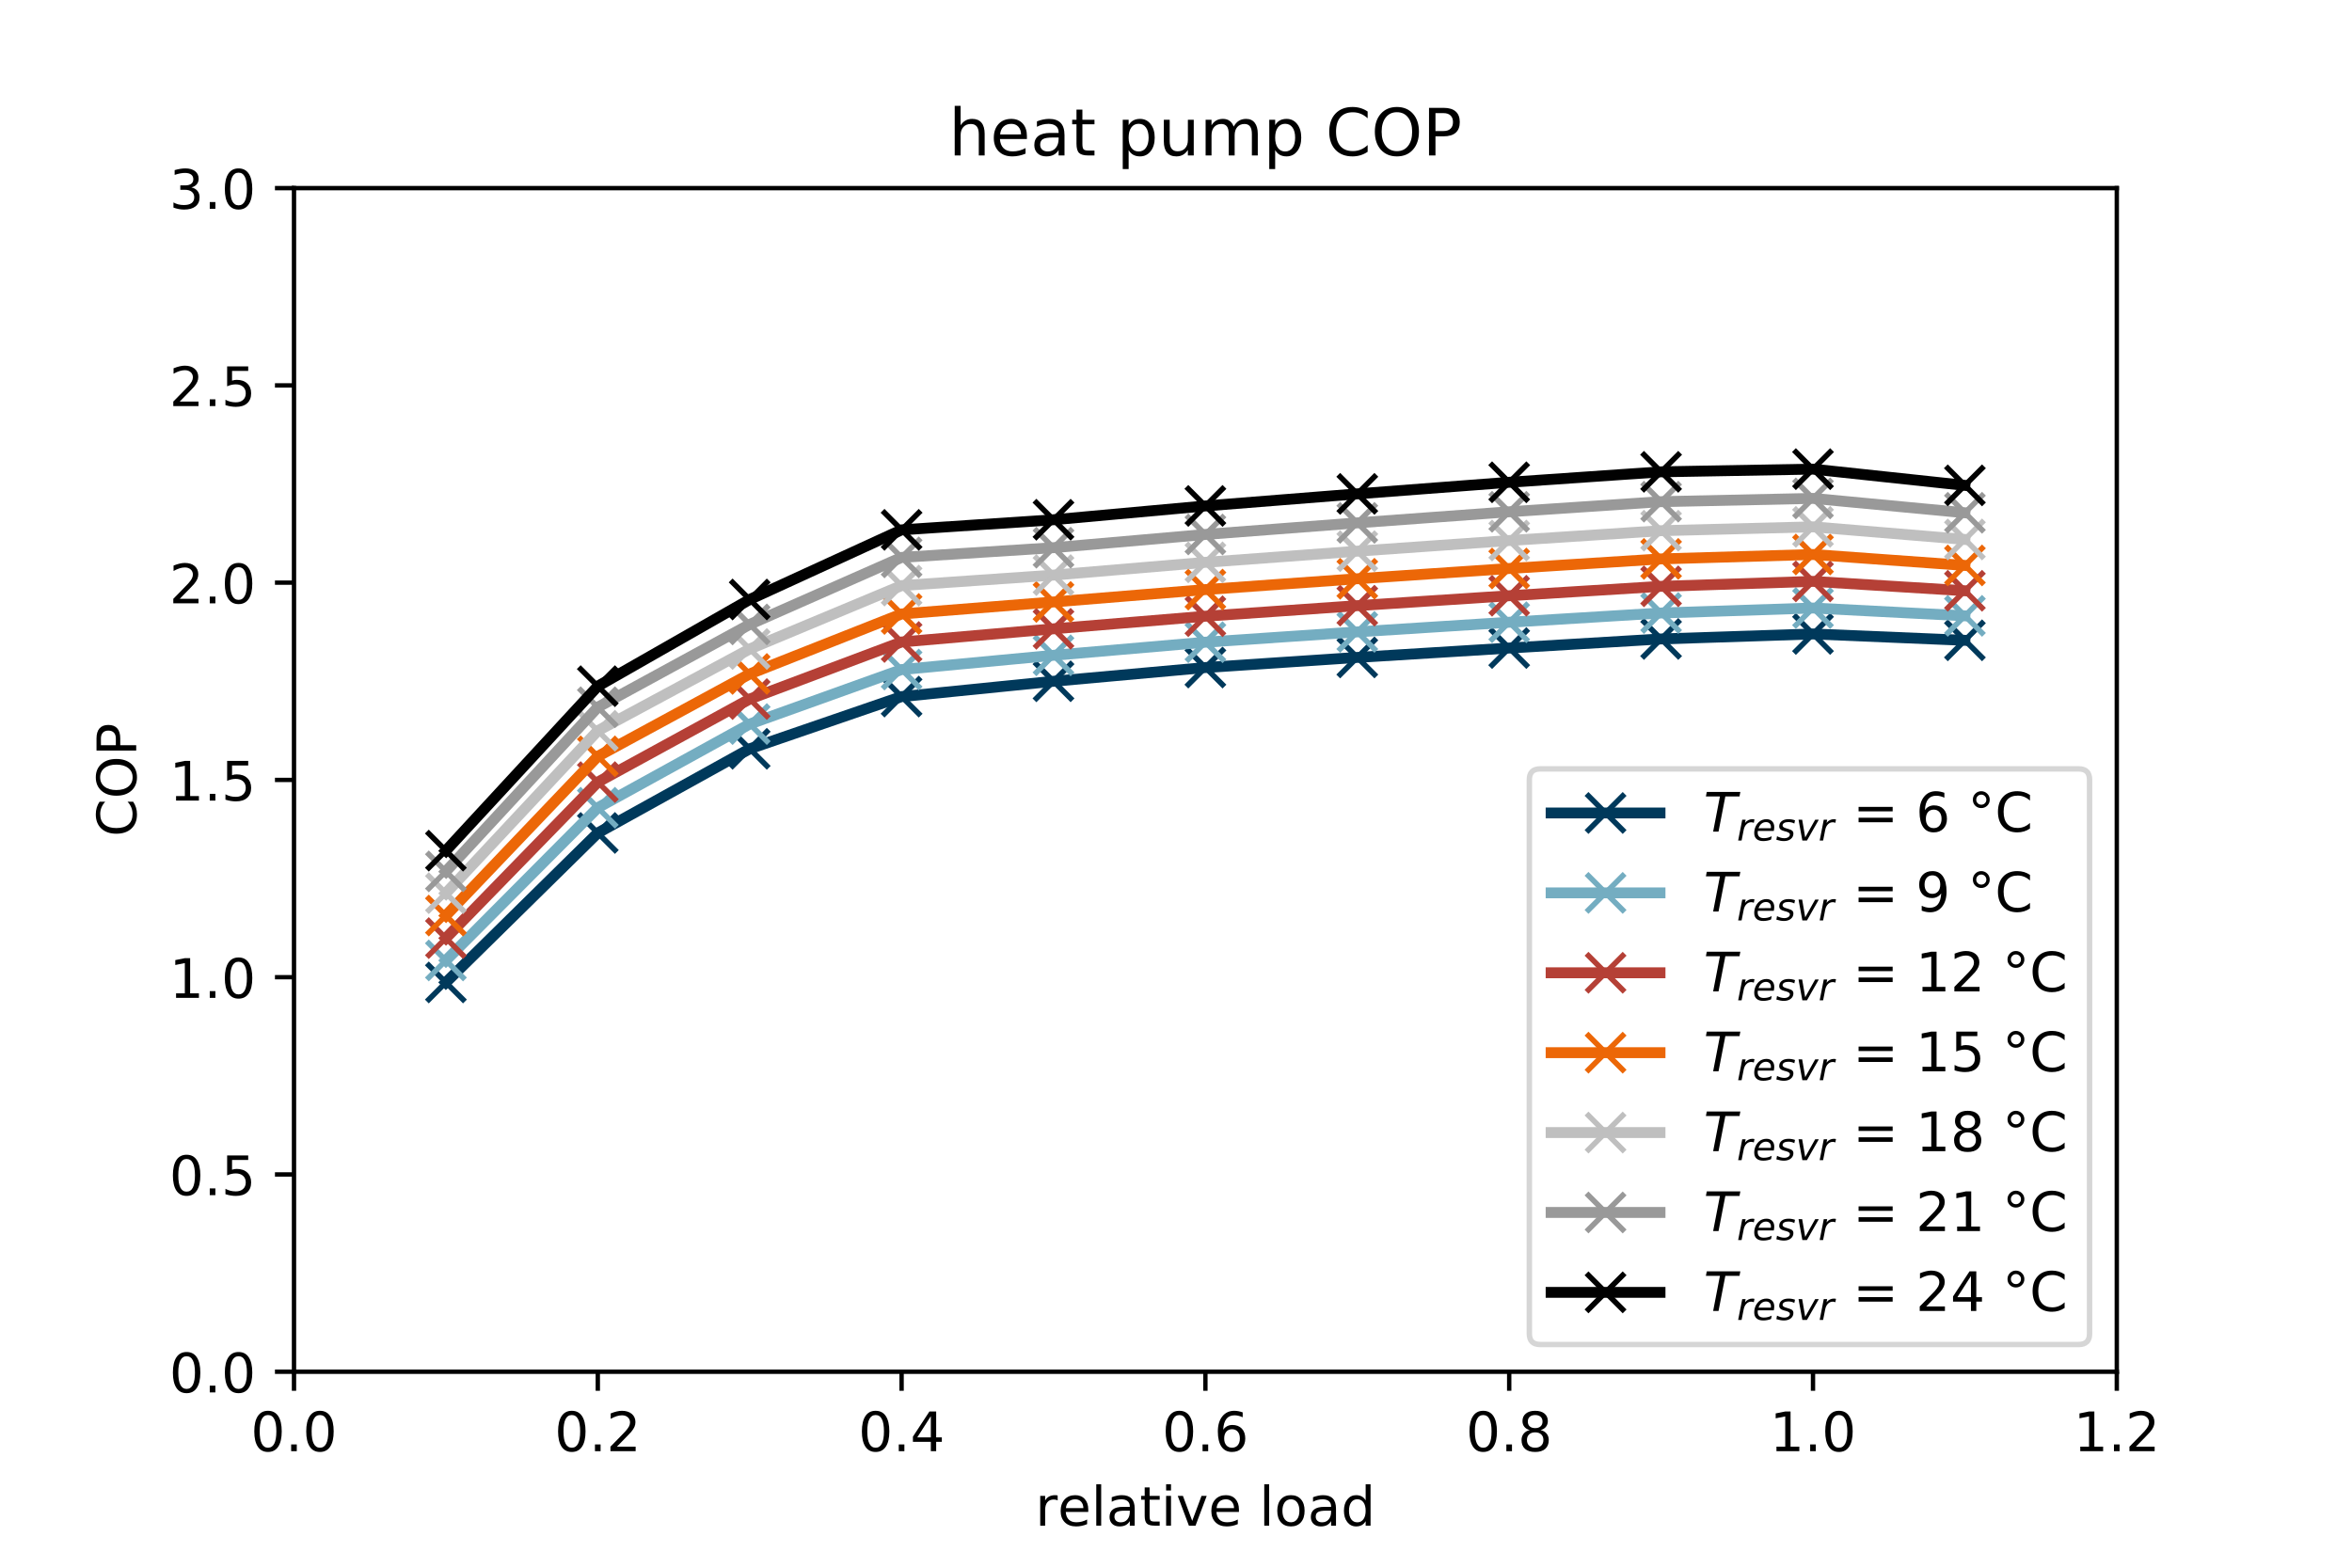 <?xml version="1.0" encoding="utf-8" standalone="no"?>
<!DOCTYPE svg PUBLIC "-//W3C//DTD SVG 1.1//EN"
  "http://www.w3.org/Graphics/SVG/1.1/DTD/svg11.dtd">
<!-- Created with matplotlib (https://matplotlib.org/) -->
<svg height="288pt" version="1.1" viewBox="0 0 432 288" width="432pt" xmlns="http://www.w3.org/2000/svg" xmlns:xlink="http://www.w3.org/1999/xlink">
 <defs>
  <style type="text/css">
*{stroke-linecap:butt;stroke-linejoin:round;}
  </style>
 </defs>
 <g id="figure_1">
  <g id="patch_1">
   <path d="M 0 288 
L 432 288 
L 432 0 
L 0 0 
z
" style="fill:#ffffff;"/>
  </g>
  <g id="axes_1">
   <g id="patch_2">
    <path d="M 54 252 
L 388.8 252 
L 388.8 34.56 
L 54 34.56 
z
" style="fill:#ffffff;"/>
   </g>
   <g id="matplotlib.axis_1">
    <g id="xtick_1">
     <g id="line2d_1">
      <defs>
       <path d="M 0 0 
L 0 3.5 
" id="m4beb0a5fc2" style="stroke:#000000;stroke-width:0.8;"/>
      </defs>
      <g>
       <use style="stroke:#000000;stroke-width:0.8;" x="54" xlink:href="#m4beb0a5fc2" y="252"/>
      </g>
     </g>
     <g id="text_1">
      <!-- 0.0 -->
      <defs>
       <path d="M 31.781 66.406 
Q 24.172 66.406 20.328 58.906 
Q 16.5 51.422 16.5 36.375 
Q 16.5 21.391 20.328 13.891 
Q 24.172 6.391 31.781 6.391 
Q 39.453 6.391 43.281 13.891 
Q 47.125 21.391 47.125 36.375 
Q 47.125 51.422 43.281 58.906 
Q 39.453 66.406 31.781 66.406 
z
M 31.781 74.219 
Q 44.047 74.219 50.516 64.516 
Q 56.984 54.828 56.984 36.375 
Q 56.984 17.969 50.516 8.266 
Q 44.047 -1.422 31.781 -1.422 
Q 19.531 -1.422 13.062 8.266 
Q 6.594 17.969 6.594 36.375 
Q 6.594 54.828 13.062 64.516 
Q 19.531 74.219 31.781 74.219 
z
" id="DejaVuSans-48"/>
       <path d="M 10.688 12.406 
L 21 12.406 
L 21 0 
L 10.688 0 
z
" id="DejaVuSans-46"/>
      </defs>
      <g transform="translate(46.048 266.598)scale(0.1 -0.1)">
       <use xlink:href="#DejaVuSans-48"/>
       <use x="63.623" xlink:href="#DejaVuSans-46"/>
       <use x="95.41" xlink:href="#DejaVuSans-48"/>
      </g>
     </g>
    </g>
    <g id="xtick_2">
     <g id="line2d_2">
      <g>
       <use style="stroke:#000000;stroke-width:0.8;" x="109.8" xlink:href="#m4beb0a5fc2" y="252"/>
      </g>
     </g>
     <g id="text_2">
      <!-- 0.2 -->
      <defs>
       <path d="M 19.188 8.297 
L 53.609 8.297 
L 53.609 0 
L 7.328 0 
L 7.328 8.297 
Q 12.938 14.109 22.625 23.891 
Q 32.328 33.688 34.812 36.531 
Q 39.547 41.844 41.422 45.531 
Q 43.312 49.219 43.312 52.781 
Q 43.312 58.594 39.234 62.25 
Q 35.156 65.922 28.609 65.922 
Q 23.969 65.922 18.812 64.312 
Q 13.672 62.703 7.812 59.422 
L 7.812 69.391 
Q 13.766 71.781 18.938 73 
Q 24.125 74.219 28.422 74.219 
Q 39.75 74.219 46.484 68.547 
Q 53.219 62.891 53.219 53.422 
Q 53.219 48.922 51.531 44.891 
Q 49.859 40.875 45.406 35.406 
Q 44.188 33.984 37.641 27.219 
Q 31.109 20.453 19.188 8.297 
z
" id="DejaVuSans-50"/>
      </defs>
      <g transform="translate(101.848 266.598)scale(0.1 -0.1)">
       <use xlink:href="#DejaVuSans-48"/>
       <use x="63.623" xlink:href="#DejaVuSans-46"/>
       <use x="95.41" xlink:href="#DejaVuSans-50"/>
      </g>
     </g>
    </g>
    <g id="xtick_3">
     <g id="line2d_3">
      <g>
       <use style="stroke:#000000;stroke-width:0.8;" x="165.6" xlink:href="#m4beb0a5fc2" y="252"/>
      </g>
     </g>
     <g id="text_3">
      <!-- 0.4 -->
      <defs>
       <path d="M 37.797 64.312 
L 12.891 25.391 
L 37.797 25.391 
z
M 35.203 72.906 
L 47.609 72.906 
L 47.609 25.391 
L 58.016 25.391 
L 58.016 17.188 
L 47.609 17.188 
L 47.609 0 
L 37.797 0 
L 37.797 17.188 
L 4.891 17.188 
L 4.891 26.703 
z
" id="DejaVuSans-52"/>
      </defs>
      <g transform="translate(157.648 266.598)scale(0.1 -0.1)">
       <use xlink:href="#DejaVuSans-48"/>
       <use x="63.623" xlink:href="#DejaVuSans-46"/>
       <use x="95.41" xlink:href="#DejaVuSans-52"/>
      </g>
     </g>
    </g>
    <g id="xtick_4">
     <g id="line2d_4">
      <g>
       <use style="stroke:#000000;stroke-width:0.8;" x="221.4" xlink:href="#m4beb0a5fc2" y="252"/>
      </g>
     </g>
     <g id="text_4">
      <!-- 0.6 -->
      <defs>
       <path d="M 33.016 40.375 
Q 26.375 40.375 22.484 35.828 
Q 18.609 31.297 18.609 23.391 
Q 18.609 15.531 22.484 10.953 
Q 26.375 6.391 33.016 6.391 
Q 39.656 6.391 43.531 10.953 
Q 47.406 15.531 47.406 23.391 
Q 47.406 31.297 43.531 35.828 
Q 39.656 40.375 33.016 40.375 
z
M 52.594 71.297 
L 52.594 62.312 
Q 48.875 64.062 45.094 64.984 
Q 41.312 65.922 37.594 65.922 
Q 27.828 65.922 22.672 59.328 
Q 17.531 52.734 16.797 39.406 
Q 19.672 43.656 24.016 45.922 
Q 28.375 48.188 33.594 48.188 
Q 44.578 48.188 50.953 41.516 
Q 57.328 34.859 57.328 23.391 
Q 57.328 12.156 50.688 5.359 
Q 44.047 -1.422 33.016 -1.422 
Q 20.359 -1.422 13.672 8.266 
Q 6.984 17.969 6.984 36.375 
Q 6.984 53.656 15.188 63.938 
Q 23.391 74.219 37.203 74.219 
Q 40.922 74.219 44.703 73.484 
Q 48.484 72.75 52.594 71.297 
z
" id="DejaVuSans-54"/>
      </defs>
      <g transform="translate(213.448 266.598)scale(0.1 -0.1)">
       <use xlink:href="#DejaVuSans-48"/>
       <use x="63.623" xlink:href="#DejaVuSans-46"/>
       <use x="95.41" xlink:href="#DejaVuSans-54"/>
      </g>
     </g>
    </g>
    <g id="xtick_5">
     <g id="line2d_5">
      <g>
       <use style="stroke:#000000;stroke-width:0.8;" x="277.2" xlink:href="#m4beb0a5fc2" y="252"/>
      </g>
     </g>
     <g id="text_5">
      <!-- 0.8 -->
      <defs>
       <path d="M 31.781 34.625 
Q 24.75 34.625 20.719 30.859 
Q 16.703 27.094 16.703 20.516 
Q 16.703 13.922 20.719 10.156 
Q 24.75 6.391 31.781 6.391 
Q 38.812 6.391 42.859 10.172 
Q 46.922 13.969 46.922 20.516 
Q 46.922 27.094 42.891 30.859 
Q 38.875 34.625 31.781 34.625 
z
M 21.922 38.812 
Q 15.578 40.375 12.031 44.719 
Q 8.5 49.078 8.5 55.328 
Q 8.5 64.062 14.719 69.141 
Q 20.953 74.219 31.781 74.219 
Q 42.672 74.219 48.875 69.141 
Q 55.078 64.062 55.078 55.328 
Q 55.078 49.078 51.531 44.719 
Q 48 40.375 41.703 38.812 
Q 48.828 37.156 52.797 32.312 
Q 56.781 27.484 56.781 20.516 
Q 56.781 9.906 50.312 4.234 
Q 43.844 -1.422 31.781 -1.422 
Q 19.734 -1.422 13.25 4.234 
Q 6.781 9.906 6.781 20.516 
Q 6.781 27.484 10.781 32.312 
Q 14.797 37.156 21.922 38.812 
z
M 18.312 54.391 
Q 18.312 48.734 21.844 45.562 
Q 25.391 42.391 31.781 42.391 
Q 38.141 42.391 41.719 45.562 
Q 45.312 48.734 45.312 54.391 
Q 45.312 60.062 41.719 63.234 
Q 38.141 66.406 31.781 66.406 
Q 25.391 66.406 21.844 63.234 
Q 18.312 60.062 18.312 54.391 
z
" id="DejaVuSans-56"/>
      </defs>
      <g transform="translate(269.248 266.598)scale(0.1 -0.1)">
       <use xlink:href="#DejaVuSans-48"/>
       <use x="63.623" xlink:href="#DejaVuSans-46"/>
       <use x="95.41" xlink:href="#DejaVuSans-56"/>
      </g>
     </g>
    </g>
    <g id="xtick_6">
     <g id="line2d_6">
      <g>
       <use style="stroke:#000000;stroke-width:0.8;" x="333" xlink:href="#m4beb0a5fc2" y="252"/>
      </g>
     </g>
     <g id="text_6">
      <!-- 1.0 -->
      <defs>
       <path d="M 12.406 8.297 
L 28.516 8.297 
L 28.516 63.922 
L 10.984 60.406 
L 10.984 69.391 
L 28.422 72.906 
L 38.281 72.906 
L 38.281 8.297 
L 54.391 8.297 
L 54.391 0 
L 12.406 0 
z
" id="DejaVuSans-49"/>
      </defs>
      <g transform="translate(325.048 266.598)scale(0.1 -0.1)">
       <use xlink:href="#DejaVuSans-49"/>
       <use x="63.623" xlink:href="#DejaVuSans-46"/>
       <use x="95.41" xlink:href="#DejaVuSans-48"/>
      </g>
     </g>
    </g>
    <g id="xtick_7">
     <g id="line2d_7">
      <g>
       <use style="stroke:#000000;stroke-width:0.8;" x="388.8" xlink:href="#m4beb0a5fc2" y="252"/>
      </g>
     </g>
     <g id="text_7">
      <!-- 1.2 -->
      <g transform="translate(380.848 266.598)scale(0.1 -0.1)">
       <use xlink:href="#DejaVuSans-49"/>
       <use x="63.623" xlink:href="#DejaVuSans-46"/>
       <use x="95.41" xlink:href="#DejaVuSans-50"/>
      </g>
     </g>
    </g>
    <g id="text_8">
     <!-- relative load -->
     <defs>
      <path d="M 41.109 46.297 
Q 39.594 47.172 37.812 47.578 
Q 36.031 48 33.891 48 
Q 26.266 48 22.188 43.047 
Q 18.109 38.094 18.109 28.812 
L 18.109 0 
L 9.078 0 
L 9.078 54.688 
L 18.109 54.688 
L 18.109 46.188 
Q 20.953 51.172 25.484 53.578 
Q 30.031 56 36.531 56 
Q 37.453 56 38.578 55.875 
Q 39.703 55.766 41.062 55.516 
z
" id="DejaVuSans-114"/>
      <path d="M 56.203 29.594 
L 56.203 25.203 
L 14.891 25.203 
Q 15.484 15.922 20.484 11.062 
Q 25.484 6.203 34.422 6.203 
Q 39.594 6.203 44.453 7.469 
Q 49.312 8.734 54.109 11.281 
L 54.109 2.781 
Q 49.266 0.734 44.188 -0.344 
Q 39.109 -1.422 33.891 -1.422 
Q 20.797 -1.422 13.156 6.188 
Q 5.516 13.812 5.516 26.812 
Q 5.516 40.234 12.766 48.109 
Q 20.016 56 32.328 56 
Q 43.359 56 49.781 48.891 
Q 56.203 41.797 56.203 29.594 
z
M 47.219 32.234 
Q 47.125 39.594 43.094 43.984 
Q 39.062 48.391 32.422 48.391 
Q 24.906 48.391 20.391 44.141 
Q 15.875 39.891 15.188 32.172 
z
" id="DejaVuSans-101"/>
      <path d="M 9.422 75.984 
L 18.406 75.984 
L 18.406 0 
L 9.422 0 
z
" id="DejaVuSans-108"/>
      <path d="M 34.281 27.484 
Q 23.391 27.484 19.188 25 
Q 14.984 22.516 14.984 16.5 
Q 14.984 11.719 18.141 8.906 
Q 21.297 6.109 26.703 6.109 
Q 34.188 6.109 38.703 11.406 
Q 43.219 16.703 43.219 25.484 
L 43.219 27.484 
z
M 52.203 31.203 
L 52.203 0 
L 43.219 0 
L 43.219 8.297 
Q 40.141 3.328 35.547 0.953 
Q 30.953 -1.422 24.312 -1.422 
Q 15.922 -1.422 10.953 3.297 
Q 6 8.016 6 15.922 
Q 6 25.141 12.172 29.828 
Q 18.359 34.516 30.609 34.516 
L 43.219 34.516 
L 43.219 35.406 
Q 43.219 41.609 39.141 45 
Q 35.062 48.391 27.688 48.391 
Q 23 48.391 18.547 47.266 
Q 14.109 46.141 10.016 43.891 
L 10.016 52.203 
Q 14.938 54.109 19.578 55.047 
Q 24.219 56 28.609 56 
Q 40.484 56 46.344 49.844 
Q 52.203 43.703 52.203 31.203 
z
" id="DejaVuSans-97"/>
      <path d="M 18.312 70.219 
L 18.312 54.688 
L 36.812 54.688 
L 36.812 47.703 
L 18.312 47.703 
L 18.312 18.016 
Q 18.312 11.328 20.141 9.422 
Q 21.969 7.516 27.594 7.516 
L 36.812 7.516 
L 36.812 0 
L 27.594 0 
Q 17.188 0 13.234 3.875 
Q 9.281 7.766 9.281 18.016 
L 9.281 47.703 
L 2.688 47.703 
L 2.688 54.688 
L 9.281 54.688 
L 9.281 70.219 
z
" id="DejaVuSans-116"/>
      <path d="M 9.422 54.688 
L 18.406 54.688 
L 18.406 0 
L 9.422 0 
z
M 9.422 75.984 
L 18.406 75.984 
L 18.406 64.594 
L 9.422 64.594 
z
" id="DejaVuSans-105"/>
      <path d="M 2.984 54.688 
L 12.5 54.688 
L 29.594 8.797 
L 46.688 54.688 
L 56.203 54.688 
L 35.688 0 
L 23.484 0 
z
" id="DejaVuSans-118"/>
      <path id="DejaVuSans-32"/>
      <path d="M 30.609 48.391 
Q 23.391 48.391 19.188 42.75 
Q 14.984 37.109 14.984 27.297 
Q 14.984 17.484 19.156 11.844 
Q 23.344 6.203 30.609 6.203 
Q 37.797 6.203 41.984 11.859 
Q 46.188 17.531 46.188 27.297 
Q 46.188 37.016 41.984 42.703 
Q 37.797 48.391 30.609 48.391 
z
M 30.609 56 
Q 42.328 56 49.016 48.375 
Q 55.719 40.766 55.719 27.297 
Q 55.719 13.875 49.016 6.219 
Q 42.328 -1.422 30.609 -1.422 
Q 18.844 -1.422 12.172 6.219 
Q 5.516 13.875 5.516 27.297 
Q 5.516 40.766 12.172 48.375 
Q 18.844 56 30.609 56 
z
" id="DejaVuSans-111"/>
      <path d="M 45.406 46.391 
L 45.406 75.984 
L 54.391 75.984 
L 54.391 0 
L 45.406 0 
L 45.406 8.203 
Q 42.578 3.328 38.25 0.953 
Q 33.938 -1.422 27.875 -1.422 
Q 17.969 -1.422 11.734 6.484 
Q 5.516 14.406 5.516 27.297 
Q 5.516 40.188 11.734 48.094 
Q 17.969 56 27.875 56 
Q 33.938 56 38.25 53.625 
Q 42.578 51.266 45.406 46.391 
z
M 14.797 27.297 
Q 14.797 17.391 18.875 11.75 
Q 22.953 6.109 30.078 6.109 
Q 37.203 6.109 41.297 11.75 
Q 45.406 17.391 45.406 27.297 
Q 45.406 37.203 41.297 42.844 
Q 37.203 48.484 30.078 48.484 
Q 22.953 48.484 18.875 42.844 
Q 14.797 37.203 14.797 27.297 
z
" id="DejaVuSans-100"/>
     </defs>
     <g transform="translate(190.155 280.277)scale(0.1 -0.1)">
      <use xlink:href="#DejaVuSans-114"/>
      <use x="41.082" xlink:href="#DejaVuSans-101"/>
      <use x="102.605" xlink:href="#DejaVuSans-108"/>
      <use x="130.389" xlink:href="#DejaVuSans-97"/>
      <use x="191.668" xlink:href="#DejaVuSans-116"/>
      <use x="230.877" xlink:href="#DejaVuSans-105"/>
      <use x="258.66" xlink:href="#DejaVuSans-118"/>
      <use x="317.84" xlink:href="#DejaVuSans-101"/>
      <use x="379.363" xlink:href="#DejaVuSans-32"/>
      <use x="411.15" xlink:href="#DejaVuSans-108"/>
      <use x="438.934" xlink:href="#DejaVuSans-111"/>
      <use x="500.115" xlink:href="#DejaVuSans-97"/>
      <use x="561.395" xlink:href="#DejaVuSans-100"/>
     </g>
    </g>
   </g>
   <g id="matplotlib.axis_2">
    <g id="ytick_1">
     <g id="line2d_8">
      <defs>
       <path d="M 0 0 
L -3.5 0 
" id="m2eba04df65" style="stroke:#000000;stroke-width:0.8;"/>
      </defs>
      <g>
       <use style="stroke:#000000;stroke-width:0.8;" x="54" xlink:href="#m2eba04df65" y="252"/>
      </g>
     </g>
     <g id="text_9">
      <!-- 0.0 -->
      <g transform="translate(31.097 255.799)scale(0.1 -0.1)">
       <use xlink:href="#DejaVuSans-48"/>
       <use x="63.623" xlink:href="#DejaVuSans-46"/>
       <use x="95.41" xlink:href="#DejaVuSans-48"/>
      </g>
     </g>
    </g>
    <g id="ytick_2">
     <g id="line2d_9">
      <g>
       <use style="stroke:#000000;stroke-width:0.8;" x="54" xlink:href="#m2eba04df65" y="215.76"/>
      </g>
     </g>
     <g id="text_10">
      <!-- 0.5 -->
      <defs>
       <path d="M 10.797 72.906 
L 49.516 72.906 
L 49.516 64.594 
L 19.828 64.594 
L 19.828 46.734 
Q 21.969 47.469 24.109 47.828 
Q 26.266 48.188 28.422 48.188 
Q 40.625 48.188 47.75 41.5 
Q 54.891 34.812 54.891 23.391 
Q 54.891 11.625 47.562 5.094 
Q 40.234 -1.422 26.906 -1.422 
Q 22.312 -1.422 17.547 -0.641 
Q 12.797 0.141 7.719 1.703 
L 7.719 11.625 
Q 12.109 9.234 16.797 8.062 
Q 21.484 6.891 26.703 6.891 
Q 35.156 6.891 40.078 11.328 
Q 45.016 15.766 45.016 23.391 
Q 45.016 31 40.078 35.438 
Q 35.156 39.891 26.703 39.891 
Q 22.75 39.891 18.812 39.016 
Q 14.891 38.141 10.797 36.281 
z
" id="DejaVuSans-53"/>
      </defs>
      <g transform="translate(31.097 219.559)scale(0.1 -0.1)">
       <use xlink:href="#DejaVuSans-48"/>
       <use x="63.623" xlink:href="#DejaVuSans-46"/>
       <use x="95.41" xlink:href="#DejaVuSans-53"/>
      </g>
     </g>
    </g>
    <g id="ytick_3">
     <g id="line2d_10">
      <g>
       <use style="stroke:#000000;stroke-width:0.8;" x="54" xlink:href="#m2eba04df65" y="179.52"/>
      </g>
     </g>
     <g id="text_11">
      <!-- 1.0 -->
      <g transform="translate(31.097 183.319)scale(0.1 -0.1)">
       <use xlink:href="#DejaVuSans-49"/>
       <use x="63.623" xlink:href="#DejaVuSans-46"/>
       <use x="95.41" xlink:href="#DejaVuSans-48"/>
      </g>
     </g>
    </g>
    <g id="ytick_4">
     <g id="line2d_11">
      <g>
       <use style="stroke:#000000;stroke-width:0.8;" x="54" xlink:href="#m2eba04df65" y="143.28"/>
      </g>
     </g>
     <g id="text_12">
      <!-- 1.5 -->
      <g transform="translate(31.097 147.079)scale(0.1 -0.1)">
       <use xlink:href="#DejaVuSans-49"/>
       <use x="63.623" xlink:href="#DejaVuSans-46"/>
       <use x="95.41" xlink:href="#DejaVuSans-53"/>
      </g>
     </g>
    </g>
    <g id="ytick_5">
     <g id="line2d_12">
      <g>
       <use style="stroke:#000000;stroke-width:0.8;" x="54" xlink:href="#m2eba04df65" y="107.04"/>
      </g>
     </g>
     <g id="text_13">
      <!-- 2.0 -->
      <g transform="translate(31.097 110.839)scale(0.1 -0.1)">
       <use xlink:href="#DejaVuSans-50"/>
       <use x="63.623" xlink:href="#DejaVuSans-46"/>
       <use x="95.41" xlink:href="#DejaVuSans-48"/>
      </g>
     </g>
    </g>
    <g id="ytick_6">
     <g id="line2d_13">
      <g>
       <use style="stroke:#000000;stroke-width:0.8;" x="54" xlink:href="#m2eba04df65" y="70.8"/>
      </g>
     </g>
     <g id="text_14">
      <!-- 2.5 -->
      <g transform="translate(31.097 74.599)scale(0.1 -0.1)">
       <use xlink:href="#DejaVuSans-50"/>
       <use x="63.623" xlink:href="#DejaVuSans-46"/>
       <use x="95.41" xlink:href="#DejaVuSans-53"/>
      </g>
     </g>
    </g>
    <g id="ytick_7">
     <g id="line2d_14">
      <g>
       <use style="stroke:#000000;stroke-width:0.8;" x="54" xlink:href="#m2eba04df65" y="34.56"/>
      </g>
     </g>
     <g id="text_15">
      <!-- 3.0 -->
      <defs>
       <path d="M 40.578 39.312 
Q 47.656 37.797 51.625 33 
Q 55.609 28.219 55.609 21.188 
Q 55.609 10.406 48.188 4.484 
Q 40.766 -1.422 27.094 -1.422 
Q 22.516 -1.422 17.656 -0.516 
Q 12.797 0.391 7.625 2.203 
L 7.625 11.719 
Q 11.719 9.328 16.594 8.109 
Q 21.484 6.891 26.812 6.891 
Q 36.078 6.891 40.938 10.547 
Q 45.797 14.203 45.797 21.188 
Q 45.797 27.641 41.281 31.266 
Q 36.766 34.906 28.719 34.906 
L 20.219 34.906 
L 20.219 43.016 
L 29.109 43.016 
Q 36.375 43.016 40.234 45.922 
Q 44.094 48.828 44.094 54.297 
Q 44.094 59.906 40.109 62.906 
Q 36.141 65.922 28.719 65.922 
Q 24.656 65.922 20.016 65.031 
Q 15.375 64.156 9.812 62.312 
L 9.812 71.094 
Q 15.438 72.656 20.344 73.438 
Q 25.25 74.219 29.594 74.219 
Q 40.828 74.219 47.359 69.109 
Q 53.906 64.016 53.906 55.328 
Q 53.906 49.266 50.438 45.094 
Q 46.969 40.922 40.578 39.312 
z
" id="DejaVuSans-51"/>
      </defs>
      <g transform="translate(31.097 38.359)scale(0.1 -0.1)">
       <use xlink:href="#DejaVuSans-51"/>
       <use x="63.623" xlink:href="#DejaVuSans-46"/>
       <use x="95.41" xlink:href="#DejaVuSans-48"/>
      </g>
     </g>
    </g>
    <g id="text_16">
     <!-- COP -->
     <defs>
      <path d="M 64.406 67.281 
L 64.406 56.891 
Q 59.422 61.531 53.781 63.812 
Q 48.141 66.109 41.797 66.109 
Q 29.297 66.109 22.656 58.469 
Q 16.016 50.828 16.016 36.375 
Q 16.016 21.969 22.656 14.328 
Q 29.297 6.688 41.797 6.688 
Q 48.141 6.688 53.781 8.984 
Q 59.422 11.281 64.406 15.922 
L 64.406 5.609 
Q 59.234 2.094 53.438 0.328 
Q 47.656 -1.422 41.219 -1.422 
Q 24.656 -1.422 15.125 8.703 
Q 5.609 18.844 5.609 36.375 
Q 5.609 53.953 15.125 64.078 
Q 24.656 74.219 41.219 74.219 
Q 47.75 74.219 53.531 72.484 
Q 59.328 70.75 64.406 67.281 
z
" id="DejaVuSans-67"/>
      <path d="M 39.406 66.219 
Q 28.656 66.219 22.328 58.203 
Q 16.016 50.203 16.016 36.375 
Q 16.016 22.609 22.328 14.594 
Q 28.656 6.594 39.406 6.594 
Q 50.141 6.594 56.422 14.594 
Q 62.703 22.609 62.703 36.375 
Q 62.703 50.203 56.422 58.203 
Q 50.141 66.219 39.406 66.219 
z
M 39.406 74.219 
Q 54.734 74.219 63.906 63.938 
Q 73.094 53.656 73.094 36.375 
Q 73.094 19.141 63.906 8.859 
Q 54.734 -1.422 39.406 -1.422 
Q 24.031 -1.422 14.812 8.828 
Q 5.609 19.094 5.609 36.375 
Q 5.609 53.656 14.812 63.938 
Q 24.031 74.219 39.406 74.219 
z
" id="DejaVuSans-79"/>
      <path d="M 19.672 64.797 
L 19.672 37.406 
L 32.078 37.406 
Q 38.969 37.406 42.719 40.969 
Q 46.484 44.531 46.484 51.125 
Q 46.484 57.672 42.719 61.234 
Q 38.969 64.797 32.078 64.797 
z
M 9.812 72.906 
L 32.078 72.906 
Q 44.344 72.906 50.609 67.359 
Q 56.891 61.812 56.891 51.125 
Q 56.891 40.328 50.609 34.812 
Q 44.344 29.297 32.078 29.297 
L 19.672 29.297 
L 19.672 0 
L 9.812 0 
z
" id="DejaVuSans-80"/>
     </defs>
     <g transform="translate(25.017 153.722)rotate(-90)scale(0.1 -0.1)">
      <use xlink:href="#DejaVuSans-67"/>
      <use x="69.824" xlink:href="#DejaVuSans-79"/>
      <use x="148.535" xlink:href="#DejaVuSans-80"/>
     </g>
    </g>
   </g>
   <g id="line2d_15">
    <path clip-path="url(#p16e2bdf0f9)" d="M 81.9 180.484 
L 109.8 153.021 
L 137.7 137.563 
L 165.6 127.971 
L 193.5 125.157 
L 221.4 122.633 
L 249.3 120.776 
L 277.2 119.052 
L 305.1 117.382 
L 333 116.465 
L 360.9 117.632 
" style="fill:none;stroke:#00395b;stroke-linecap:square;stroke-width:2;"/>
    <defs>
     <path d="M -3.5 3.5 
L 3.5 -3.5 
M -3.5 -3.5 
L 3.5 3.5 
" id="m81228c8718" style="stroke:#00395b;"/>
    </defs>
    <g clip-path="url(#p16e2bdf0f9)">
     <use style="fill:#00395b;stroke:#00395b;" x="81.9" xlink:href="#m81228c8718" y="180.484"/>
     <use style="fill:#00395b;stroke:#00395b;" x="109.8" xlink:href="#m81228c8718" y="153.021"/>
     <use style="fill:#00395b;stroke:#00395b;" x="137.7" xlink:href="#m81228c8718" y="137.563"/>
     <use style="fill:#00395b;stroke:#00395b;" x="165.6" xlink:href="#m81228c8718" y="127.971"/>
     <use style="fill:#00395b;stroke:#00395b;" x="193.5" xlink:href="#m81228c8718" y="125.157"/>
     <use style="fill:#00395b;stroke:#00395b;" x="221.4" xlink:href="#m81228c8718" y="122.633"/>
     <use style="fill:#00395b;stroke:#00395b;" x="249.3" xlink:href="#m81228c8718" y="120.776"/>
     <use style="fill:#00395b;stroke:#00395b;" x="277.2" xlink:href="#m81228c8718" y="119.052"/>
     <use style="fill:#00395b;stroke:#00395b;" x="305.1" xlink:href="#m81228c8718" y="117.382"/>
     <use style="fill:#00395b;stroke:#00395b;" x="333" xlink:href="#m81228c8718" y="116.465"/>
     <use style="fill:#00395b;stroke:#00395b;" x="360.9" xlink:href="#m81228c8718" y="117.632"/>
    </g>
   </g>
   <g id="line2d_16">
    <path clip-path="url(#p16e2bdf0f9)" d="M 81.9 176.442 
L 109.8 148.389 
L 137.7 133.016 
L 165.6 123.004 
L 193.5 120.385 
L 221.4 117.977 
L 249.3 116.083 
L 277.2 114.313 
L 305.1 112.615 
L 333 111.701 
L 360.9 113.134 
" style="fill:none;stroke:#74adc1;stroke-linecap:square;stroke-width:2;"/>
    <defs>
     <path d="M -3.5 3.5 
L 3.5 -3.5 
M -3.5 -3.5 
L 3.5 3.5 
" id="mc9c690a2bc" style="stroke:#74adc1;"/>
    </defs>
    <g clip-path="url(#p16e2bdf0f9)">
     <use style="fill:#74adc1;stroke:#74adc1;" x="81.9" xlink:href="#mc9c690a2bc" y="176.442"/>
     <use style="fill:#74adc1;stroke:#74adc1;" x="109.8" xlink:href="#mc9c690a2bc" y="148.389"/>
     <use style="fill:#74adc1;stroke:#74adc1;" x="137.7" xlink:href="#mc9c690a2bc" y="133.016"/>
     <use style="fill:#74adc1;stroke:#74adc1;" x="165.6" xlink:href="#mc9c690a2bc" y="123.004"/>
     <use style="fill:#74adc1;stroke:#74adc1;" x="193.5" xlink:href="#mc9c690a2bc" y="120.385"/>
     <use style="fill:#74adc1;stroke:#74adc1;" x="221.4" xlink:href="#mc9c690a2bc" y="117.977"/>
     <use style="fill:#74adc1;stroke:#74adc1;" x="249.3" xlink:href="#mc9c690a2bc" y="116.083"/>
     <use style="fill:#74adc1;stroke:#74adc1;" x="277.2" xlink:href="#mc9c690a2bc" y="114.313"/>
     <use style="fill:#74adc1;stroke:#74adc1;" x="305.1" xlink:href="#mc9c690a2bc" y="112.615"/>
     <use style="fill:#74adc1;stroke:#74adc1;" x="333" xlink:href="#mc9c690a2bc" y="111.701"/>
     <use style="fill:#74adc1;stroke:#74adc1;" x="360.9" xlink:href="#mc9c690a2bc" y="113.134"/>
    </g>
   </g>
   <g id="line2d_17">
    <path clip-path="url(#p16e2bdf0f9)" d="M 81.9 172.34 
L 109.8 143.684 
L 137.7 128.423 
L 165.6 117.939 
L 193.5 115.518 
L 221.4 113.204 
L 249.3 111.266 
L 277.2 109.443 
L 305.1 107.715 
L 333 106.804 
L 360.9 108.529 
" style="fill:none;stroke:#b54036;stroke-linecap:square;stroke-width:2;"/>
    <defs>
     <path d="M -3.5 3.5 
L 3.5 -3.5 
M -3.5 -3.5 
L 3.5 3.5 
" id="m379316486f" style="stroke:#b54036;"/>
    </defs>
    <g clip-path="url(#p16e2bdf0f9)">
     <use style="fill:#b54036;stroke:#b54036;" x="81.9" xlink:href="#m379316486f" y="172.34"/>
     <use style="fill:#b54036;stroke:#b54036;" x="109.8" xlink:href="#m379316486f" y="143.684"/>
     <use style="fill:#b54036;stroke:#b54036;" x="137.7" xlink:href="#m379316486f" y="128.423"/>
     <use style="fill:#b54036;stroke:#b54036;" x="165.6" xlink:href="#m379316486f" y="117.939"/>
     <use style="fill:#b54036;stroke:#b54036;" x="193.5" xlink:href="#m379316486f" y="115.518"/>
     <use style="fill:#b54036;stroke:#b54036;" x="221.4" xlink:href="#m379316486f" y="113.204"/>
     <use style="fill:#b54036;stroke:#b54036;" x="249.3" xlink:href="#m379316486f" y="111.266"/>
     <use style="fill:#b54036;stroke:#b54036;" x="277.2" xlink:href="#m379316486f" y="109.443"/>
     <use style="fill:#b54036;stroke:#b54036;" x="305.1" xlink:href="#m379316486f" y="107.715"/>
     <use style="fill:#b54036;stroke:#b54036;" x="333" xlink:href="#m379316486f" y="106.804"/>
     <use style="fill:#b54036;stroke:#b54036;" x="360.9" xlink:href="#m379316486f" y="108.529"/>
    </g>
   </g>
   <g id="line2d_18">
    <path clip-path="url(#p16e2bdf0f9)" d="M 81.9 168.195 
L 109.8 138.949 
L 137.7 123.812 
L 165.6 112.79 
L 193.5 110.585 
L 221.4 108.314 
L 249.3 106.324 
L 277.2 104.44 
L 305.1 102.676 
L 333 101.866 
L 360.9 103.876 
" style="fill:none;stroke:#ec6707;stroke-linecap:square;stroke-width:2;"/>
    <defs>
     <path d="M -3.5 3.5 
L 3.5 -3.5 
M -3.5 -3.5 
L 3.5 3.5 
" id="mb22dda4461" style="stroke:#ec6707;"/>
    </defs>
    <g clip-path="url(#p16e2bdf0f9)">
     <use style="fill:#ec6707;stroke:#ec6707;" x="81.9" xlink:href="#mb22dda4461" y="168.195"/>
     <use style="fill:#ec6707;stroke:#ec6707;" x="109.8" xlink:href="#mb22dda4461" y="138.949"/>
     <use style="fill:#ec6707;stroke:#ec6707;" x="137.7" xlink:href="#mb22dda4461" y="123.812"/>
     <use style="fill:#ec6707;stroke:#ec6707;" x="165.6" xlink:href="#mb22dda4461" y="112.79"/>
     <use style="fill:#ec6707;stroke:#ec6707;" x="193.5" xlink:href="#mb22dda4461" y="110.585"/>
     <use style="fill:#ec6707;stroke:#ec6707;" x="221.4" xlink:href="#mb22dda4461" y="108.314"/>
     <use style="fill:#ec6707;stroke:#ec6707;" x="249.3" xlink:href="#mb22dda4461" y="106.324"/>
     <use style="fill:#ec6707;stroke:#ec6707;" x="277.2" xlink:href="#mb22dda4461" y="104.44"/>
     <use style="fill:#ec6707;stroke:#ec6707;" x="305.1" xlink:href="#mb22dda4461" y="102.676"/>
     <use style="fill:#ec6707;stroke:#ec6707;" x="333" xlink:href="#mb22dda4461" y="101.866"/>
     <use style="fill:#ec6707;stroke:#ec6707;" x="360.9" xlink:href="#mb22dda4461" y="103.876"/>
    </g>
   </g>
   <g id="line2d_19">
    <path clip-path="url(#p16e2bdf0f9)" d="M 81.9 164.083 
L 109.8 134.247 
L 137.7 119.227 
L 165.6 107.577 
L 193.5 105.651 
L 221.4 103.307 
L 249.3 101.254 
L 277.2 99.3 
L 305.1 97.493 
L 333 96.787 
L 360.9 99.102 
" style="fill:none;stroke:#bfbfbf;stroke-linecap:square;stroke-width:2;"/>
    <defs>
     <path d="M -3.5 3.5 
L 3.5 -3.5 
M -3.5 -3.5 
L 3.5 3.5 
" id="mca00f2e735" style="stroke:#bfbfbf;"/>
    </defs>
    <g clip-path="url(#p16e2bdf0f9)">
     <use style="fill:#bfbfbf;stroke:#bfbfbf;" x="81.9" xlink:href="#mca00f2e735" y="164.083"/>
     <use style="fill:#bfbfbf;stroke:#bfbfbf;" x="109.8" xlink:href="#mca00f2e735" y="134.247"/>
     <use style="fill:#bfbfbf;stroke:#bfbfbf;" x="137.7" xlink:href="#mca00f2e735" y="119.227"/>
     <use style="fill:#bfbfbf;stroke:#bfbfbf;" x="165.6" xlink:href="#mca00f2e735" y="107.577"/>
     <use style="fill:#bfbfbf;stroke:#bfbfbf;" x="193.5" xlink:href="#mca00f2e735" y="105.651"/>
     <use style="fill:#bfbfbf;stroke:#bfbfbf;" x="221.4" xlink:href="#mca00f2e735" y="103.307"/>
     <use style="fill:#bfbfbf;stroke:#bfbfbf;" x="249.3" xlink:href="#mca00f2e735" y="101.254"/>
     <use style="fill:#bfbfbf;stroke:#bfbfbf;" x="277.2" xlink:href="#mca00f2e735" y="99.3"/>
     <use style="fill:#bfbfbf;stroke:#bfbfbf;" x="305.1" xlink:href="#mca00f2e735" y="97.493"/>
     <use style="fill:#bfbfbf;stroke:#bfbfbf;" x="333" xlink:href="#mca00f2e735" y="96.787"/>
     <use style="fill:#bfbfbf;stroke:#bfbfbf;" x="360.9" xlink:href="#mca00f2e735" y="99.102"/>
    </g>
   </g>
   <g id="line2d_20">
    <path clip-path="url(#p16e2bdf0f9)" d="M 81.9 160.086 
L 109.8 129.925 
L 137.7 114.712 
L 165.6 102.399 
L 193.5 100.616 
L 221.4 98.184 
L 249.3 96.055 
L 277.2 94.021 
L 305.1 92.162 
L 333 91.561 
L 360.9 94.2 
" style="fill:none;stroke:#999999;stroke-linecap:square;stroke-width:2;"/>
    <defs>
     <path d="M -3.5 3.5 
L 3.5 -3.5 
M -3.5 -3.5 
L 3.5 3.5 
" id="m3c1d1826b8" style="stroke:#999999;"/>
    </defs>
    <g clip-path="url(#p16e2bdf0f9)">
     <use style="fill:#999999;stroke:#999999;" x="81.9" xlink:href="#m3c1d1826b8" y="160.086"/>
     <use style="fill:#999999;stroke:#999999;" x="109.8" xlink:href="#m3c1d1826b8" y="129.925"/>
     <use style="fill:#999999;stroke:#999999;" x="137.7" xlink:href="#m3c1d1826b8" y="114.712"/>
     <use style="fill:#999999;stroke:#999999;" x="165.6" xlink:href="#m3c1d1826b8" y="102.399"/>
     <use style="fill:#999999;stroke:#999999;" x="193.5" xlink:href="#m3c1d1826b8" y="100.616"/>
     <use style="fill:#999999;stroke:#999999;" x="221.4" xlink:href="#m3c1d1826b8" y="98.184"/>
     <use style="fill:#999999;stroke:#999999;" x="249.3" xlink:href="#m3c1d1826b8" y="96.055"/>
     <use style="fill:#999999;stroke:#999999;" x="277.2" xlink:href="#m3c1d1826b8" y="94.021"/>
     <use style="fill:#999999;stroke:#999999;" x="305.1" xlink:href="#m3c1d1826b8" y="92.162"/>
     <use style="fill:#999999;stroke:#999999;" x="333" xlink:href="#m3c1d1826b8" y="91.561"/>
     <use style="fill:#999999;stroke:#999999;" x="360.9" xlink:href="#m3c1d1826b8" y="94.2"/>
    </g>
   </g>
   <g id="line2d_21">
    <path clip-path="url(#p16e2bdf0f9)" d="M 81.9 156.269 
L 109.8 126.06 
L 137.7 110.133 
L 165.6 97.339 
L 193.5 95.482 
L 221.4 92.945 
L 249.3 90.727 
L 277.2 88.6 
L 305.1 86.678 
L 333 86.184 
L 360.9 89.166 
" style="fill:none;stroke:#010101;stroke-linecap:square;stroke-width:2;"/>
    <defs>
     <path d="M -3.5 3.5 
L 3.5 -3.5 
M -3.5 -3.5 
L 3.5 3.5 
" id="m24ddd92330" style="stroke:#010101;"/>
    </defs>
    <g clip-path="url(#p16e2bdf0f9)">
     <use style="fill:#010101;stroke:#010101;" x="81.9" xlink:href="#m24ddd92330" y="156.269"/>
     <use style="fill:#010101;stroke:#010101;" x="109.8" xlink:href="#m24ddd92330" y="126.06"/>
     <use style="fill:#010101;stroke:#010101;" x="137.7" xlink:href="#m24ddd92330" y="110.133"/>
     <use style="fill:#010101;stroke:#010101;" x="165.6" xlink:href="#m24ddd92330" y="97.339"/>
     <use style="fill:#010101;stroke:#010101;" x="193.5" xlink:href="#m24ddd92330" y="95.482"/>
     <use style="fill:#010101;stroke:#010101;" x="221.4" xlink:href="#m24ddd92330" y="92.945"/>
     <use style="fill:#010101;stroke:#010101;" x="249.3" xlink:href="#m24ddd92330" y="90.727"/>
     <use style="fill:#010101;stroke:#010101;" x="277.2" xlink:href="#m24ddd92330" y="88.6"/>
     <use style="fill:#010101;stroke:#010101;" x="305.1" xlink:href="#m24ddd92330" y="86.678"/>
     <use style="fill:#010101;stroke:#010101;" x="333" xlink:href="#m24ddd92330" y="86.184"/>
     <use style="fill:#010101;stroke:#010101;" x="360.9" xlink:href="#m24ddd92330" y="89.166"/>
    </g>
   </g>
   <g id="patch_3">
    <path d="M 54 252 
L 54 34.56 
" style="fill:none;stroke:#000000;stroke-linecap:square;stroke-linejoin:miter;stroke-width:0.8;"/>
   </g>
   <g id="patch_4">
    <path d="M 388.8 252 
L 388.8 34.56 
" style="fill:none;stroke:#000000;stroke-linecap:square;stroke-linejoin:miter;stroke-width:0.8;"/>
   </g>
   <g id="patch_5">
    <path d="M 54 252 
L 388.8 252 
" style="fill:none;stroke:#000000;stroke-linecap:square;stroke-linejoin:miter;stroke-width:0.8;"/>
   </g>
   <g id="patch_6">
    <path d="M 54 34.56 
L 388.8 34.56 
" style="fill:none;stroke:#000000;stroke-linecap:square;stroke-linejoin:miter;stroke-width:0.8;"/>
   </g>
   <g id="text_17">
    <!-- heat pump COP -->
    <defs>
     <path d="M 54.891 33.016 
L 54.891 0 
L 45.906 0 
L 45.906 32.719 
Q 45.906 40.484 42.875 44.328 
Q 39.844 48.188 33.797 48.188 
Q 26.516 48.188 22.312 43.547 
Q 18.109 38.922 18.109 30.906 
L 18.109 0 
L 9.078 0 
L 9.078 75.984 
L 18.109 75.984 
L 18.109 46.188 
Q 21.344 51.125 25.703 53.562 
Q 30.078 56 35.797 56 
Q 45.219 56 50.047 50.172 
Q 54.891 44.344 54.891 33.016 
z
" id="DejaVuSans-104"/>
     <path d="M 18.109 8.203 
L 18.109 -20.797 
L 9.078 -20.797 
L 9.078 54.688 
L 18.109 54.688 
L 18.109 46.391 
Q 20.953 51.266 25.266 53.625 
Q 29.594 56 35.594 56 
Q 45.562 56 51.781 48.094 
Q 58.016 40.188 58.016 27.297 
Q 58.016 14.406 51.781 6.484 
Q 45.562 -1.422 35.594 -1.422 
Q 29.594 -1.422 25.266 0.953 
Q 20.953 3.328 18.109 8.203 
z
M 48.688 27.297 
Q 48.688 37.203 44.609 42.844 
Q 40.531 48.484 33.406 48.484 
Q 26.266 48.484 22.188 42.844 
Q 18.109 37.203 18.109 27.297 
Q 18.109 17.391 22.188 11.75 
Q 26.266 6.109 33.406 6.109 
Q 40.531 6.109 44.609 11.75 
Q 48.688 17.391 48.688 27.297 
z
" id="DejaVuSans-112"/>
     <path d="M 8.5 21.578 
L 8.5 54.688 
L 17.484 54.688 
L 17.484 21.922 
Q 17.484 14.156 20.5 10.266 
Q 23.531 6.391 29.594 6.391 
Q 36.859 6.391 41.078 11.031 
Q 45.312 15.672 45.312 23.688 
L 45.312 54.688 
L 54.297 54.688 
L 54.297 0 
L 45.312 0 
L 45.312 8.406 
Q 42.047 3.422 37.719 1 
Q 33.406 -1.422 27.688 -1.422 
Q 18.266 -1.422 13.375 4.438 
Q 8.5 10.297 8.5 21.578 
z
M 31.109 56 
z
" id="DejaVuSans-117"/>
     <path d="M 52 44.188 
Q 55.375 50.25 60.062 53.125 
Q 64.75 56 71.094 56 
Q 79.641 56 84.281 50.016 
Q 88.922 44.047 88.922 33.016 
L 88.922 0 
L 79.891 0 
L 79.891 32.719 
Q 79.891 40.578 77.094 44.375 
Q 74.312 48.188 68.609 48.188 
Q 61.625 48.188 57.562 43.547 
Q 53.516 38.922 53.516 30.906 
L 53.516 0 
L 44.484 0 
L 44.484 32.719 
Q 44.484 40.625 41.703 44.406 
Q 38.922 48.188 33.109 48.188 
Q 26.219 48.188 22.156 43.531 
Q 18.109 38.875 18.109 30.906 
L 18.109 0 
L 9.078 0 
L 9.078 54.688 
L 18.109 54.688 
L 18.109 46.188 
Q 21.188 51.219 25.484 53.609 
Q 29.781 56 35.688 56 
Q 41.656 56 45.828 52.969 
Q 50 49.953 52 44.188 
z
" id="DejaVuSans-109"/>
    </defs>
    <g transform="translate(174.267 28.56)scale(0.12 -0.12)">
     <use xlink:href="#DejaVuSans-104"/>
     <use x="63.379" xlink:href="#DejaVuSans-101"/>
     <use x="124.902" xlink:href="#DejaVuSans-97"/>
     <use x="186.182" xlink:href="#DejaVuSans-116"/>
     <use x="225.391" xlink:href="#DejaVuSans-32"/>
     <use x="257.178" xlink:href="#DejaVuSans-112"/>
     <use x="320.654" xlink:href="#DejaVuSans-117"/>
     <use x="384.033" xlink:href="#DejaVuSans-109"/>
     <use x="481.445" xlink:href="#DejaVuSans-112"/>
     <use x="544.922" xlink:href="#DejaVuSans-32"/>
     <use x="576.709" xlink:href="#DejaVuSans-67"/>
     <use x="646.533" xlink:href="#DejaVuSans-79"/>
     <use x="725.244" xlink:href="#DejaVuSans-80"/>
    </g>
   </g>
   <g id="legend_1">
    <g id="patch_7">
     <path d="M 282.9 247 
L 381.8 247 
Q 383.8 247 383.8 245 
L 383.8 143.253 
Q 383.8 141.253 381.8 141.253 
L 282.9 141.253 
Q 280.9 141.253 280.9 143.253 
L 280.9 245 
Q 280.9 247 282.9 247 
z
" style="fill:#ffffff;opacity:0.8;stroke:#cccccc;stroke-linejoin:miter;"/>
    </g>
    <g id="line2d_22">
     <path d="M 284.9 149.352 
L 304.9 149.352 
" style="fill:none;stroke:#00395b;stroke-linecap:square;stroke-width:2;"/>
    </g>
    <g id="line2d_23">
     <g>
      <use style="fill:#00395b;stroke:#00395b;" x="294.9" xlink:href="#m81228c8718" y="149.352"/>
     </g>
    </g>
    <g id="text_18">
     <!-- $T_{resvr}$ = 6 °C -->
     <defs>
      <path d="M 5.906 72.906 
L 67.578 72.906 
L 66.016 64.594 
L 39.984 64.594 
L 27.484 0 
L 17.578 0 
L 30.078 64.594 
L 4.297 64.594 
z
" id="DejaVuSans-Oblique-84"/>
      <path d="M 44.578 46.391 
Q 43.219 47.125 41.453 47.516 
Q 39.703 47.906 37.703 47.906 
Q 30.516 47.906 25.141 42.453 
Q 19.781 37.016 18.016 27.875 
L 12.5 0 
L 3.516 0 
L 14.203 54.688 
L 23.188 54.688 
L 21.484 46.188 
Q 25.047 50.922 30 53.453 
Q 34.969 56 40.578 56 
Q 42.047 56 43.453 55.828 
Q 44.875 55.672 46.297 55.281 
z
" id="DejaVuSans-Oblique-114"/>
      <path d="M 48.094 32.234 
Q 48.25 33.016 48.312 33.844 
Q 48.391 34.672 48.391 35.5 
Q 48.391 41.453 44.891 44.922 
Q 41.406 48.391 35.406 48.391 
Q 28.719 48.391 23.578 44.156 
Q 18.453 39.938 15.828 32.172 
z
M 55.906 25.203 
L 14.109 25.203 
Q 13.812 23.344 13.719 22.266 
Q 13.625 21.188 13.625 20.406 
Q 13.625 13.625 17.797 9.906 
Q 21.969 6.203 29.594 6.203 
Q 35.453 6.203 40.672 7.516 
Q 45.906 8.844 50.391 11.375 
L 48.688 2.484 
Q 43.844 0.531 38.688 -0.438 
Q 33.547 -1.422 28.219 -1.422 
Q 16.844 -1.422 10.719 4.016 
Q 4.594 9.469 4.594 19.484 
Q 4.594 28.031 7.641 35.375 
Q 10.688 42.719 16.609 48.484 
Q 20.406 52.094 25.656 54.047 
Q 30.906 56 36.812 56 
Q 46.094 56 51.578 50.438 
Q 57.078 44.875 57.078 35.5 
Q 57.078 33.25 56.781 30.688 
Q 56.5 28.125 55.906 25.203 
z
" id="DejaVuSans-Oblique-101"/>
      <path d="M 50 53.078 
L 48.297 44.578 
Q 44.734 46.531 40.766 47.5 
Q 36.812 48.484 32.625 48.484 
Q 25.531 48.484 21.453 46.062 
Q 17.391 43.656 17.391 39.5 
Q 17.391 34.672 26.859 32.078 
Q 27.594 31.891 27.938 31.781 
L 30.812 30.906 
Q 39.797 28.422 42.797 25.688 
Q 45.797 22.953 45.797 18.219 
Q 45.797 9.516 38.891 4.047 
Q 31.984 -1.422 20.797 -1.422 
Q 16.453 -1.422 11.672 -0.578 
Q 6.891 0.25 1.125 2 
L 2.875 11.281 
Q 7.812 8.734 12.594 7.422 
Q 17.391 6.109 21.781 6.109 
Q 28.375 6.109 32.5 8.938 
Q 36.625 11.766 36.625 16.109 
Q 36.625 20.797 25.781 23.688 
L 24.859 23.922 
L 21.781 24.703 
Q 14.938 26.516 11.766 29.469 
Q 8.594 32.422 8.594 37.016 
Q 8.594 45.75 15.156 50.875 
Q 21.734 56 33.016 56 
Q 37.453 56 41.672 55.266 
Q 45.906 54.547 50 53.078 
z
" id="DejaVuSans-Oblique-115"/>
      <path d="M 7.172 54.688 
L 16.703 54.688 
L 24.703 8.203 
L 50.875 54.688 
L 60.406 54.688 
L 29.297 0 
L 17.188 0 
z
" id="DejaVuSans-Oblique-118"/>
      <path d="M 10.594 45.406 
L 73.188 45.406 
L 73.188 37.203 
L 10.594 37.203 
z
M 10.594 25.484 
L 73.188 25.484 
L 73.188 17.188 
L 10.594 17.188 
z
" id="DejaVuSans-61"/>
      <path d="M 25 67.922 
Q 21.094 67.922 18.406 65.203 
Q 15.719 62.5 15.719 58.594 
Q 15.719 54.734 18.406 52.078 
Q 21.094 49.422 25 49.422 
Q 28.906 49.422 31.594 52.078 
Q 34.281 54.734 34.281 58.594 
Q 34.281 62.453 31.562 65.188 
Q 28.859 67.922 25 67.922 
z
M 25 74.219 
Q 28.125 74.219 31 73.016 
Q 33.891 71.828 35.984 69.578 
Q 38.234 67.391 39.359 64.594 
Q 40.484 61.812 40.484 58.594 
Q 40.484 52.156 35.969 47.688 
Q 31.453 43.219 24.906 43.219 
Q 18.312 43.219 13.906 47.609 
Q 9.516 52 9.516 58.594 
Q 9.516 65.141 14 69.672 
Q 18.5 74.219 25 74.219 
z
" id="DejaVuSans-176"/>
     </defs>
     <g transform="translate(312.9 152.852)scale(0.1 -0.1)">
      <use transform="translate(0 0.781)" xlink:href="#DejaVuSans-Oblique-84"/>
      <use transform="translate(61.084 -15.625)scale(0.7)" xlink:href="#DejaVuSans-Oblique-114"/>
      <use transform="translate(89.863 -15.625)scale(0.7)" xlink:href="#DejaVuSans-Oblique-101"/>
      <use transform="translate(132.93 -15.625)scale(0.7)" xlink:href="#DejaVuSans-Oblique-115"/>
      <use transform="translate(169.399 -15.625)scale(0.7)" xlink:href="#DejaVuSans-Oblique-118"/>
      <use transform="translate(210.825 -15.625)scale(0.7)" xlink:href="#DejaVuSans-Oblique-114"/>
      <use transform="translate(242.339 0.781)" xlink:href="#DejaVuSans-32"/>
      <use transform="translate(274.126 0.781)" xlink:href="#DejaVuSans-61"/>
      <use transform="translate(357.915 0.781)" xlink:href="#DejaVuSans-32"/>
      <use transform="translate(389.702 0.781)" xlink:href="#DejaVuSans-54"/>
      <use transform="translate(453.325 0.781)" xlink:href="#DejaVuSans-32"/>
      <use transform="translate(485.112 0.781)" xlink:href="#DejaVuSans-176"/>
      <use transform="translate(535.112 0.781)" xlink:href="#DejaVuSans-67"/>
     </g>
    </g>
    <g id="line2d_24">
     <path d="M 284.9 164.03 
L 304.9 164.03 
" style="fill:none;stroke:#74adc1;stroke-linecap:square;stroke-width:2;"/>
    </g>
    <g id="line2d_25">
     <g>
      <use style="fill:#74adc1;stroke:#74adc1;" x="294.9" xlink:href="#mc9c690a2bc" y="164.03"/>
     </g>
    </g>
    <g id="text_19">
     <!-- $T_{resvr}$ = 9 °C -->
     <defs>
      <path d="M 10.984 1.516 
L 10.984 10.5 
Q 14.703 8.734 18.5 7.812 
Q 22.312 6.891 25.984 6.891 
Q 35.75 6.891 40.891 13.453 
Q 46.047 20.016 46.781 33.406 
Q 43.953 29.203 39.594 26.953 
Q 35.25 24.703 29.984 24.703 
Q 19.047 24.703 12.672 31.312 
Q 6.297 37.938 6.297 49.422 
Q 6.297 60.641 12.938 67.422 
Q 19.578 74.219 30.609 74.219 
Q 43.266 74.219 49.922 64.516 
Q 56.594 54.828 56.594 36.375 
Q 56.594 19.141 48.406 8.859 
Q 40.234 -1.422 26.422 -1.422 
Q 22.703 -1.422 18.891 -0.688 
Q 15.094 0.047 10.984 1.516 
z
M 30.609 32.422 
Q 37.25 32.422 41.125 36.953 
Q 45.016 41.5 45.016 49.422 
Q 45.016 57.281 41.125 61.844 
Q 37.25 66.406 30.609 66.406 
Q 23.969 66.406 20.094 61.844 
Q 16.219 57.281 16.219 49.422 
Q 16.219 41.5 20.094 36.953 
Q 23.969 32.422 30.609 32.422 
z
" id="DejaVuSans-57"/>
     </defs>
     <g transform="translate(312.9 167.53)scale(0.1 -0.1)">
      <use transform="translate(0 0.781)" xlink:href="#DejaVuSans-Oblique-84"/>
      <use transform="translate(61.084 -15.625)scale(0.7)" xlink:href="#DejaVuSans-Oblique-114"/>
      <use transform="translate(89.863 -15.625)scale(0.7)" xlink:href="#DejaVuSans-Oblique-101"/>
      <use transform="translate(132.93 -15.625)scale(0.7)" xlink:href="#DejaVuSans-Oblique-115"/>
      <use transform="translate(169.399 -15.625)scale(0.7)" xlink:href="#DejaVuSans-Oblique-118"/>
      <use transform="translate(210.825 -15.625)scale(0.7)" xlink:href="#DejaVuSans-Oblique-114"/>
      <use transform="translate(242.339 0.781)" xlink:href="#DejaVuSans-32"/>
      <use transform="translate(274.126 0.781)" xlink:href="#DejaVuSans-61"/>
      <use transform="translate(357.915 0.781)" xlink:href="#DejaVuSans-32"/>
      <use transform="translate(389.702 0.781)" xlink:href="#DejaVuSans-57"/>
      <use transform="translate(453.325 0.781)" xlink:href="#DejaVuSans-32"/>
      <use transform="translate(485.112 0.781)" xlink:href="#DejaVuSans-176"/>
      <use transform="translate(535.112 0.781)" xlink:href="#DejaVuSans-67"/>
     </g>
    </g>
    <g id="line2d_26">
     <path d="M 284.9 178.708 
L 304.9 178.708 
" style="fill:none;stroke:#b54036;stroke-linecap:square;stroke-width:2;"/>
    </g>
    <g id="line2d_27">
     <g>
      <use style="fill:#b54036;stroke:#b54036;" x="294.9" xlink:href="#m379316486f" y="178.708"/>
     </g>
    </g>
    <g id="text_20">
     <!-- $T_{resvr}$ = 12 °C -->
     <g transform="translate(312.9 182.208)scale(0.1 -0.1)">
      <use transform="translate(0 0.781)" xlink:href="#DejaVuSans-Oblique-84"/>
      <use transform="translate(61.084 -15.625)scale(0.7)" xlink:href="#DejaVuSans-Oblique-114"/>
      <use transform="translate(89.863 -15.625)scale(0.7)" xlink:href="#DejaVuSans-Oblique-101"/>
      <use transform="translate(132.93 -15.625)scale(0.7)" xlink:href="#DejaVuSans-Oblique-115"/>
      <use transform="translate(169.399 -15.625)scale(0.7)" xlink:href="#DejaVuSans-Oblique-118"/>
      <use transform="translate(210.825 -15.625)scale(0.7)" xlink:href="#DejaVuSans-Oblique-114"/>
      <use transform="translate(242.339 0.781)" xlink:href="#DejaVuSans-32"/>
      <use transform="translate(274.126 0.781)" xlink:href="#DejaVuSans-61"/>
      <use transform="translate(357.915 0.781)" xlink:href="#DejaVuSans-32"/>
      <use transform="translate(389.702 0.781)" xlink:href="#DejaVuSans-49"/>
      <use transform="translate(453.325 0.781)" xlink:href="#DejaVuSans-50"/>
      <use transform="translate(516.948 0.781)" xlink:href="#DejaVuSans-32"/>
      <use transform="translate(548.735 0.781)" xlink:href="#DejaVuSans-176"/>
      <use transform="translate(598.735 0.781)" xlink:href="#DejaVuSans-67"/>
     </g>
    </g>
    <g id="line2d_28">
     <path d="M 284.9 193.386 
L 304.9 193.386 
" style="fill:none;stroke:#ec6707;stroke-linecap:square;stroke-width:2;"/>
    </g>
    <g id="line2d_29">
     <g>
      <use style="fill:#ec6707;stroke:#ec6707;" x="294.9" xlink:href="#mb22dda4461" y="193.386"/>
     </g>
    </g>
    <g id="text_21">
     <!-- $T_{resvr}$ = 15 °C -->
     <g transform="translate(312.9 196.886)scale(0.1 -0.1)">
      <use transform="translate(0 0.781)" xlink:href="#DejaVuSans-Oblique-84"/>
      <use transform="translate(61.084 -15.625)scale(0.7)" xlink:href="#DejaVuSans-Oblique-114"/>
      <use transform="translate(89.863 -15.625)scale(0.7)" xlink:href="#DejaVuSans-Oblique-101"/>
      <use transform="translate(132.93 -15.625)scale(0.7)" xlink:href="#DejaVuSans-Oblique-115"/>
      <use transform="translate(169.399 -15.625)scale(0.7)" xlink:href="#DejaVuSans-Oblique-118"/>
      <use transform="translate(210.825 -15.625)scale(0.7)" xlink:href="#DejaVuSans-Oblique-114"/>
      <use transform="translate(242.339 0.781)" xlink:href="#DejaVuSans-32"/>
      <use transform="translate(274.126 0.781)" xlink:href="#DejaVuSans-61"/>
      <use transform="translate(357.915 0.781)" xlink:href="#DejaVuSans-32"/>
      <use transform="translate(389.702 0.781)" xlink:href="#DejaVuSans-49"/>
      <use transform="translate(453.325 0.781)" xlink:href="#DejaVuSans-53"/>
      <use transform="translate(516.948 0.781)" xlink:href="#DejaVuSans-32"/>
      <use transform="translate(548.735 0.781)" xlink:href="#DejaVuSans-176"/>
      <use transform="translate(598.735 0.781)" xlink:href="#DejaVuSans-67"/>
     </g>
    </g>
    <g id="line2d_30">
     <path d="M 284.9 208.064 
L 304.9 208.064 
" style="fill:none;stroke:#bfbfbf;stroke-linecap:square;stroke-width:2;"/>
    </g>
    <g id="line2d_31">
     <g>
      <use style="fill:#bfbfbf;stroke:#bfbfbf;" x="294.9" xlink:href="#mca00f2e735" y="208.064"/>
     </g>
    </g>
    <g id="text_22">
     <!-- $T_{resvr}$ = 18 °C -->
     <g transform="translate(312.9 211.564)scale(0.1 -0.1)">
      <use transform="translate(0 0.781)" xlink:href="#DejaVuSans-Oblique-84"/>
      <use transform="translate(61.084 -15.625)scale(0.7)" xlink:href="#DejaVuSans-Oblique-114"/>
      <use transform="translate(89.863 -15.625)scale(0.7)" xlink:href="#DejaVuSans-Oblique-101"/>
      <use transform="translate(132.93 -15.625)scale(0.7)" xlink:href="#DejaVuSans-Oblique-115"/>
      <use transform="translate(169.399 -15.625)scale(0.7)" xlink:href="#DejaVuSans-Oblique-118"/>
      <use transform="translate(210.825 -15.625)scale(0.7)" xlink:href="#DejaVuSans-Oblique-114"/>
      <use transform="translate(242.339 0.781)" xlink:href="#DejaVuSans-32"/>
      <use transform="translate(274.126 0.781)" xlink:href="#DejaVuSans-61"/>
      <use transform="translate(357.915 0.781)" xlink:href="#DejaVuSans-32"/>
      <use transform="translate(389.702 0.781)" xlink:href="#DejaVuSans-49"/>
      <use transform="translate(453.325 0.781)" xlink:href="#DejaVuSans-56"/>
      <use transform="translate(516.948 0.781)" xlink:href="#DejaVuSans-32"/>
      <use transform="translate(548.735 0.781)" xlink:href="#DejaVuSans-176"/>
      <use transform="translate(598.735 0.781)" xlink:href="#DejaVuSans-67"/>
     </g>
    </g>
    <g id="line2d_32">
     <path d="M 284.9 222.742 
L 304.9 222.742 
" style="fill:none;stroke:#999999;stroke-linecap:square;stroke-width:2;"/>
    </g>
    <g id="line2d_33">
     <g>
      <use style="fill:#999999;stroke:#999999;" x="294.9" xlink:href="#m3c1d1826b8" y="222.742"/>
     </g>
    </g>
    <g id="text_23">
     <!-- $T_{resvr}$ = 21 °C -->
     <g transform="translate(312.9 226.242)scale(0.1 -0.1)">
      <use transform="translate(0 0.781)" xlink:href="#DejaVuSans-Oblique-84"/>
      <use transform="translate(61.084 -15.625)scale(0.7)" xlink:href="#DejaVuSans-Oblique-114"/>
      <use transform="translate(89.863 -15.625)scale(0.7)" xlink:href="#DejaVuSans-Oblique-101"/>
      <use transform="translate(132.93 -15.625)scale(0.7)" xlink:href="#DejaVuSans-Oblique-115"/>
      <use transform="translate(169.399 -15.625)scale(0.7)" xlink:href="#DejaVuSans-Oblique-118"/>
      <use transform="translate(210.825 -15.625)scale(0.7)" xlink:href="#DejaVuSans-Oblique-114"/>
      <use transform="translate(242.339 0.781)" xlink:href="#DejaVuSans-32"/>
      <use transform="translate(274.126 0.781)" xlink:href="#DejaVuSans-61"/>
      <use transform="translate(357.915 0.781)" xlink:href="#DejaVuSans-32"/>
      <use transform="translate(389.702 0.781)" xlink:href="#DejaVuSans-50"/>
      <use transform="translate(453.325 0.781)" xlink:href="#DejaVuSans-49"/>
      <use transform="translate(516.948 0.781)" xlink:href="#DejaVuSans-32"/>
      <use transform="translate(548.735 0.781)" xlink:href="#DejaVuSans-176"/>
      <use transform="translate(598.735 0.781)" xlink:href="#DejaVuSans-67"/>
     </g>
    </g>
    <g id="line2d_34">
     <path d="M 284.9 237.42 
L 304.9 237.42 
" style="fill:none;stroke:#010101;stroke-linecap:square;stroke-width:2;"/>
    </g>
    <g id="line2d_35">
     <g>
      <use style="fill:#010101;stroke:#010101;" x="294.9" xlink:href="#m24ddd92330" y="237.42"/>
     </g>
    </g>
    <g id="text_24">
     <!-- $T_{resvr}$ = 24 °C -->
     <g transform="translate(312.9 240.92)scale(0.1 -0.1)">
      <use transform="translate(0 0.781)" xlink:href="#DejaVuSans-Oblique-84"/>
      <use transform="translate(61.084 -15.625)scale(0.7)" xlink:href="#DejaVuSans-Oblique-114"/>
      <use transform="translate(89.863 -15.625)scale(0.7)" xlink:href="#DejaVuSans-Oblique-101"/>
      <use transform="translate(132.93 -15.625)scale(0.7)" xlink:href="#DejaVuSans-Oblique-115"/>
      <use transform="translate(169.399 -15.625)scale(0.7)" xlink:href="#DejaVuSans-Oblique-118"/>
      <use transform="translate(210.825 -15.625)scale(0.7)" xlink:href="#DejaVuSans-Oblique-114"/>
      <use transform="translate(242.339 0.781)" xlink:href="#DejaVuSans-32"/>
      <use transform="translate(274.126 0.781)" xlink:href="#DejaVuSans-61"/>
      <use transform="translate(357.915 0.781)" xlink:href="#DejaVuSans-32"/>
      <use transform="translate(389.702 0.781)" xlink:href="#DejaVuSans-50"/>
      <use transform="translate(453.325 0.781)" xlink:href="#DejaVuSans-52"/>
      <use transform="translate(516.948 0.781)" xlink:href="#DejaVuSans-32"/>
      <use transform="translate(548.735 0.781)" xlink:href="#DejaVuSans-176"/>
      <use transform="translate(598.735 0.781)" xlink:href="#DejaVuSans-67"/>
     </g>
    </g>
   </g>
  </g>
 </g>
 <defs>
  <clipPath id="p16e2bdf0f9">
   <rect height="217.44" width="334.8" x="54" y="34.56"/>
  </clipPath>
 </defs>
</svg>
